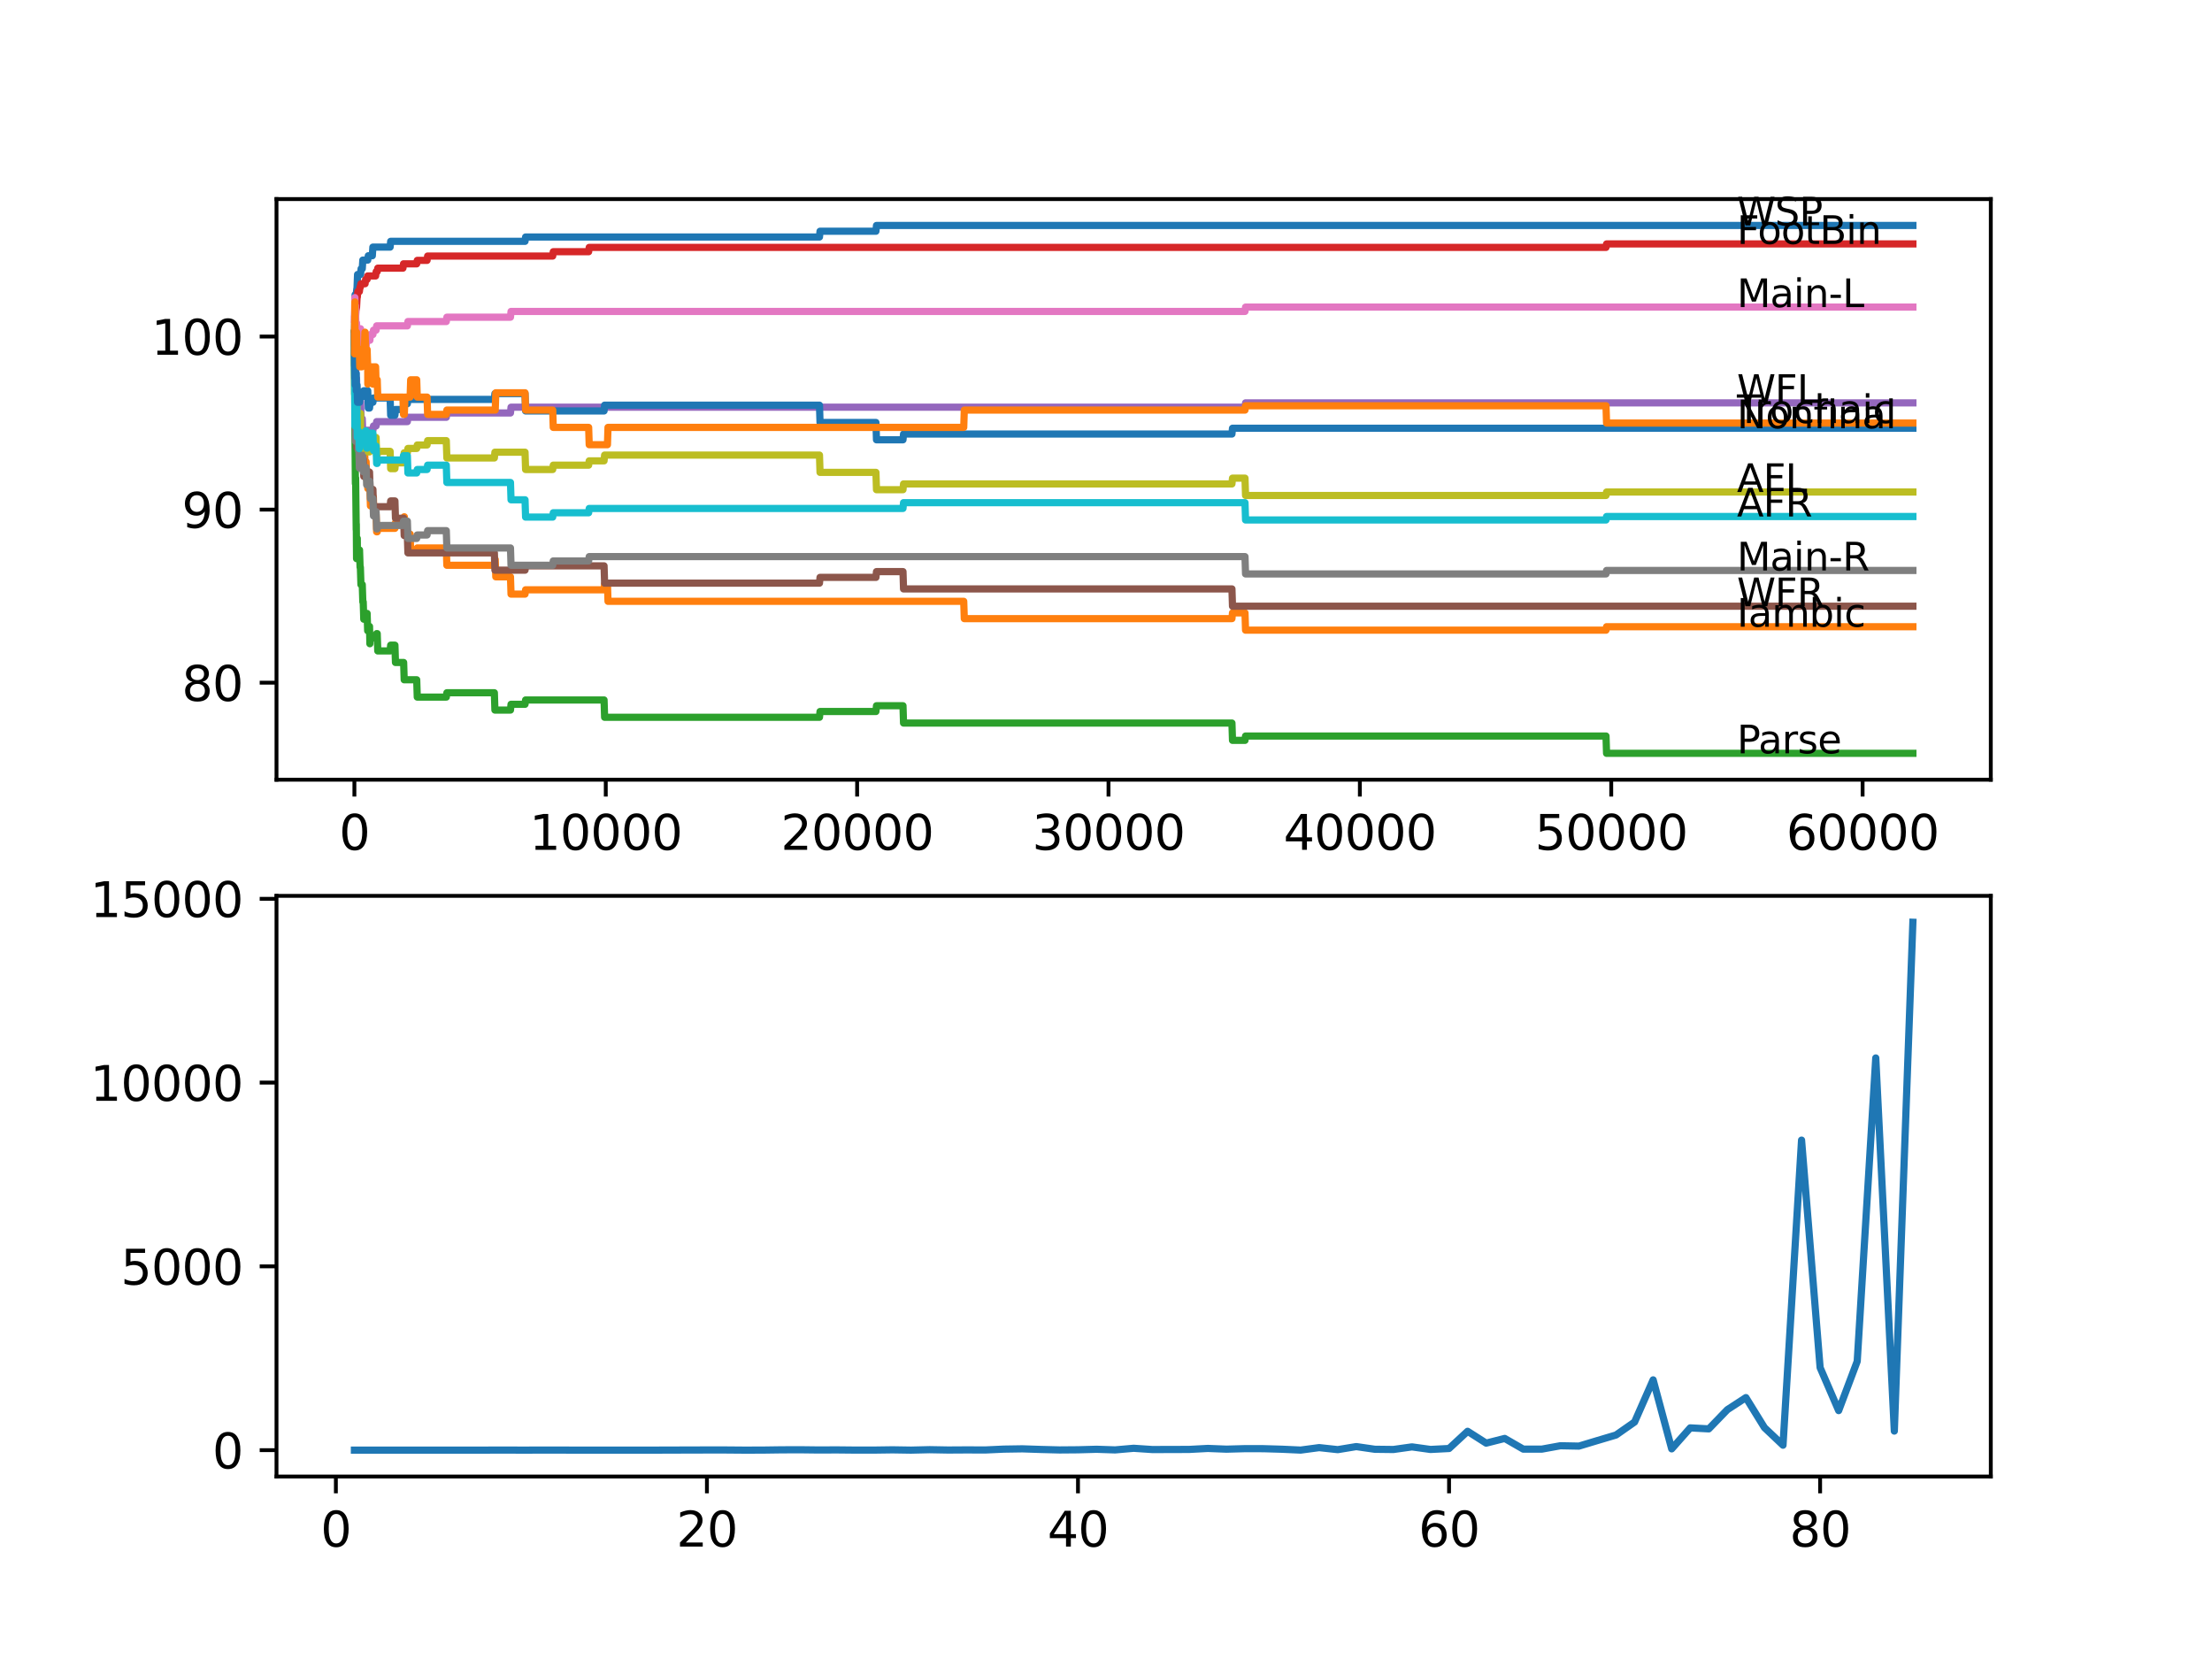 <?xml version="1.0" encoding="utf-8" standalone="no"?>
<!DOCTYPE svg PUBLIC "-//W3C//DTD SVG 1.1//EN"
  "http://www.w3.org/Graphics/SVG/1.1/DTD/svg11.dtd">
<svg xmlns:xlink="http://www.w3.org/1999/xlink" width="460.8pt" height="345.6pt" viewBox="0 0 460.8 345.6" xmlns="http://www.w3.org/2000/svg" version="1.1">
 <defs>
  <style type="text/css">*{stroke-linejoin: round; stroke-linecap: butt}</style>
 </defs>
 <g id="figure_1">
  <g id="patch_1">
   <path d="M 0 345.6 
L 460.8 345.6 
L 460.8 0 
L 0 0 
z
" style="fill: #ffffff"/>
  </g>
  <g id="axes_1">
   <g id="patch_2">
    <path d="M 57.6 162.432 
L 414.72 162.432 
L 414.72 41.472 
L 57.6 41.472 
z
" style="fill: #ffffff"/>
   </g>
   <g id="matplotlib.axis_1">
    <g id="xtick_1">
     <g id="line2d_1">
      <defs>
       <path id="m1e56a23cdb" d="M 0 0 
L 0 3.5 
" style="stroke: #000000; stroke-width: 0.8"/>
      </defs>
      <g>
       <use xlink:href="#m1e56a23cdb" x="73.827" y="162.432" style="stroke: #000000; stroke-width: 0.8"/>
      </g>
     </g>
     <g id="text_1">
      <!-- 0 -->
      <g transform="translate(70.646 177.03)scale(0.1 -0.1)">
       <defs>
        <path id="DejaVuSans-30" d="M 2034 4250 
Q 1547 4250 1301 3770 
Q 1056 3291 1056 2328 
Q 1056 1369 1301 889 
Q 1547 409 2034 409 
Q 2525 409 2770 889 
Q 3016 1369 3016 2328 
Q 3016 3291 2770 3770 
Q 2525 4250 2034 4250 
z
M 2034 4750 
Q 2819 4750 3233 4129 
Q 3647 3509 3647 2328 
Q 3647 1150 3233 529 
Q 2819 -91 2034 -91 
Q 1250 -91 836 529 
Q 422 1150 422 2328 
Q 422 3509 836 4129 
Q 1250 4750 2034 4750 
z
" transform="scale(0.016)"/>
       </defs>
       <use xlink:href="#DejaVuSans-30"/>
      </g>
     </g>
    </g>
    <g id="xtick_2">
     <g id="line2d_2">
      <g>
       <use xlink:href="#m1e56a23cdb" x="126.192" y="162.432" style="stroke: #000000; stroke-width: 0.8"/>
      </g>
     </g>
     <g id="text_2">
      <!-- 10000 -->
      <g transform="translate(110.286 177.03)scale(0.1 -0.1)">
       <defs>
        <path id="DejaVuSans-31" d="M 794 531 
L 1825 531 
L 1825 4091 
L 703 3866 
L 703 4441 
L 1819 4666 
L 2450 4666 
L 2450 531 
L 3481 531 
L 3481 0 
L 794 0 
L 794 531 
z
" transform="scale(0.016)"/>
       </defs>
       <use xlink:href="#DejaVuSans-31"/>
       <use xlink:href="#DejaVuSans-30" x="63.623"/>
       <use xlink:href="#DejaVuSans-30" x="127.246"/>
       <use xlink:href="#DejaVuSans-30" x="190.869"/>
       <use xlink:href="#DejaVuSans-30" x="254.492"/>
      </g>
     </g>
    </g>
    <g id="xtick_3">
     <g id="line2d_3">
      <g>
       <use xlink:href="#m1e56a23cdb" x="178.556" y="162.432" style="stroke: #000000; stroke-width: 0.8"/>
      </g>
     </g>
     <g id="text_3">
      <!-- 20000 -->
      <g transform="translate(162.65 177.03)scale(0.1 -0.1)">
       <defs>
        <path id="DejaVuSans-32" d="M 1228 531 
L 3431 531 
L 3431 0 
L 469 0 
L 469 531 
Q 828 903 1448 1529 
Q 2069 2156 2228 2338 
Q 2531 2678 2651 2914 
Q 2772 3150 2772 3378 
Q 2772 3750 2511 3984 
Q 2250 4219 1831 4219 
Q 1534 4219 1204 4116 
Q 875 4013 500 3803 
L 500 4441 
Q 881 4594 1212 4672 
Q 1544 4750 1819 4750 
Q 2544 4750 2975 4387 
Q 3406 4025 3406 3419 
Q 3406 3131 3298 2873 
Q 3191 2616 2906 2266 
Q 2828 2175 2409 1742 
Q 1991 1309 1228 531 
z
" transform="scale(0.016)"/>
       </defs>
       <use xlink:href="#DejaVuSans-32"/>
       <use xlink:href="#DejaVuSans-30" x="63.623"/>
       <use xlink:href="#DejaVuSans-30" x="127.246"/>
       <use xlink:href="#DejaVuSans-30" x="190.869"/>
       <use xlink:href="#DejaVuSans-30" x="254.492"/>
      </g>
     </g>
    </g>
    <g id="xtick_4">
     <g id="line2d_4">
      <g>
       <use xlink:href="#m1e56a23cdb" x="230.921" y="162.432" style="stroke: #000000; stroke-width: 0.8"/>
      </g>
     </g>
     <g id="text_4">
      <!-- 30000 -->
      <g transform="translate(215.015 177.03)scale(0.1 -0.1)">
       <defs>
        <path id="DejaVuSans-33" d="M 2597 2516 
Q 3050 2419 3304 2112 
Q 3559 1806 3559 1356 
Q 3559 666 3084 287 
Q 2609 -91 1734 -91 
Q 1441 -91 1130 -33 
Q 819 25 488 141 
L 488 750 
Q 750 597 1062 519 
Q 1375 441 1716 441 
Q 2309 441 2620 675 
Q 2931 909 2931 1356 
Q 2931 1769 2642 2001 
Q 2353 2234 1838 2234 
L 1294 2234 
L 1294 2753 
L 1863 2753 
Q 2328 2753 2575 2939 
Q 2822 3125 2822 3475 
Q 2822 3834 2567 4026 
Q 2313 4219 1838 4219 
Q 1578 4219 1281 4162 
Q 984 4106 628 3988 
L 628 4550 
Q 988 4650 1302 4700 
Q 1616 4750 1894 4750 
Q 2613 4750 3031 4423 
Q 3450 4097 3450 3541 
Q 3450 3153 3228 2886 
Q 3006 2619 2597 2516 
z
" transform="scale(0.016)"/>
       </defs>
       <use xlink:href="#DejaVuSans-33"/>
       <use xlink:href="#DejaVuSans-30" x="63.623"/>
       <use xlink:href="#DejaVuSans-30" x="127.246"/>
       <use xlink:href="#DejaVuSans-30" x="190.869"/>
       <use xlink:href="#DejaVuSans-30" x="254.492"/>
      </g>
     </g>
    </g>
    <g id="xtick_5">
     <g id="line2d_5">
      <g>
       <use xlink:href="#m1e56a23cdb" x="283.285" y="162.432" style="stroke: #000000; stroke-width: 0.8"/>
      </g>
     </g>
     <g id="text_5">
      <!-- 40000 -->
      <g transform="translate(267.379 177.03)scale(0.1 -0.1)">
       <defs>
        <path id="DejaVuSans-34" d="M 2419 4116 
L 825 1625 
L 2419 1625 
L 2419 4116 
z
M 2253 4666 
L 3047 4666 
L 3047 1625 
L 3713 1625 
L 3713 1100 
L 3047 1100 
L 3047 0 
L 2419 0 
L 2419 1100 
L 313 1100 
L 313 1709 
L 2253 4666 
z
" transform="scale(0.016)"/>
       </defs>
       <use xlink:href="#DejaVuSans-34"/>
       <use xlink:href="#DejaVuSans-30" x="63.623"/>
       <use xlink:href="#DejaVuSans-30" x="127.246"/>
       <use xlink:href="#DejaVuSans-30" x="190.869"/>
       <use xlink:href="#DejaVuSans-30" x="254.492"/>
      </g>
     </g>
    </g>
    <g id="xtick_6">
     <g id="line2d_6">
      <g>
       <use xlink:href="#m1e56a23cdb" x="335.65" y="162.432" style="stroke: #000000; stroke-width: 0.8"/>
      </g>
     </g>
     <g id="text_6">
      <!-- 50000 -->
      <g transform="translate(319.744 177.03)scale(0.1 -0.1)">
       <defs>
        <path id="DejaVuSans-35" d="M 691 4666 
L 3169 4666 
L 3169 4134 
L 1269 4134 
L 1269 2991 
Q 1406 3038 1543 3061 
Q 1681 3084 1819 3084 
Q 2600 3084 3056 2656 
Q 3513 2228 3513 1497 
Q 3513 744 3044 326 
Q 2575 -91 1722 -91 
Q 1428 -91 1123 -41 
Q 819 9 494 109 
L 494 744 
Q 775 591 1075 516 
Q 1375 441 1709 441 
Q 2250 441 2565 725 
Q 2881 1009 2881 1497 
Q 2881 1984 2565 2268 
Q 2250 2553 1709 2553 
Q 1456 2553 1204 2497 
Q 953 2441 691 2322 
L 691 4666 
z
" transform="scale(0.016)"/>
       </defs>
       <use xlink:href="#DejaVuSans-35"/>
       <use xlink:href="#DejaVuSans-30" x="63.623"/>
       <use xlink:href="#DejaVuSans-30" x="127.246"/>
       <use xlink:href="#DejaVuSans-30" x="190.869"/>
       <use xlink:href="#DejaVuSans-30" x="254.492"/>
      </g>
     </g>
    </g>
    <g id="xtick_7">
     <g id="line2d_7">
      <g>
       <use xlink:href="#m1e56a23cdb" x="388.014" y="162.432" style="stroke: #000000; stroke-width: 0.8"/>
      </g>
     </g>
     <g id="text_7">
      <!-- 60000 -->
      <g transform="translate(372.108 177.03)scale(0.1 -0.1)">
       <defs>
        <path id="DejaVuSans-36" d="M 2113 2584 
Q 1688 2584 1439 2293 
Q 1191 2003 1191 1497 
Q 1191 994 1439 701 
Q 1688 409 2113 409 
Q 2538 409 2786 701 
Q 3034 994 3034 1497 
Q 3034 2003 2786 2293 
Q 2538 2584 2113 2584 
z
M 3366 4563 
L 3366 3988 
Q 3128 4100 2886 4159 
Q 2644 4219 2406 4219 
Q 1781 4219 1451 3797 
Q 1122 3375 1075 2522 
Q 1259 2794 1537 2939 
Q 1816 3084 2150 3084 
Q 2853 3084 3261 2657 
Q 3669 2231 3669 1497 
Q 3669 778 3244 343 
Q 2819 -91 2113 -91 
Q 1303 -91 875 529 
Q 447 1150 447 2328 
Q 447 3434 972 4092 
Q 1497 4750 2381 4750 
Q 2619 4750 2861 4703 
Q 3103 4656 3366 4563 
z
" transform="scale(0.016)"/>
       </defs>
       <use xlink:href="#DejaVuSans-36"/>
       <use xlink:href="#DejaVuSans-30" x="63.623"/>
       <use xlink:href="#DejaVuSans-30" x="127.246"/>
       <use xlink:href="#DejaVuSans-30" x="190.869"/>
       <use xlink:href="#DejaVuSans-30" x="254.492"/>
      </g>
     </g>
    </g>
   </g>
   <g id="matplotlib.axis_2">
    <g id="ytick_1">
     <g id="line2d_8">
      <defs>
       <path id="md06c50e780" d="M 0 0 
L -3.5 0 
" style="stroke: #000000; stroke-width: 0.8"/>
      </defs>
      <g>
       <use xlink:href="#md06c50e780" x="57.6" y="142.212" style="stroke: #000000; stroke-width: 0.8"/>
      </g>
     </g>
     <g id="text_8">
      <!-- 80 -->
      <g transform="translate(37.875 146.011)scale(0.1 -0.1)">
       <defs>
        <path id="DejaVuSans-38" d="M 2034 2216 
Q 1584 2216 1326 1975 
Q 1069 1734 1069 1313 
Q 1069 891 1326 650 
Q 1584 409 2034 409 
Q 2484 409 2743 651 
Q 3003 894 3003 1313 
Q 3003 1734 2745 1975 
Q 2488 2216 2034 2216 
z
M 1403 2484 
Q 997 2584 770 2862 
Q 544 3141 544 3541 
Q 544 4100 942 4425 
Q 1341 4750 2034 4750 
Q 2731 4750 3128 4425 
Q 3525 4100 3525 3541 
Q 3525 3141 3298 2862 
Q 3072 2584 2669 2484 
Q 3125 2378 3379 2068 
Q 3634 1759 3634 1313 
Q 3634 634 3220 271 
Q 2806 -91 2034 -91 
Q 1263 -91 848 271 
Q 434 634 434 1313 
Q 434 1759 690 2068 
Q 947 2378 1403 2484 
z
M 1172 3481 
Q 1172 3119 1398 2916 
Q 1625 2713 2034 2713 
Q 2441 2713 2670 2916 
Q 2900 3119 2900 3481 
Q 2900 3844 2670 4047 
Q 2441 4250 2034 4250 
Q 1625 4250 1398 4047 
Q 1172 3844 1172 3481 
z
" transform="scale(0.016)"/>
       </defs>
       <use xlink:href="#DejaVuSans-38"/>
       <use xlink:href="#DejaVuSans-30" x="63.623"/>
      </g>
     </g>
    </g>
    <g id="ytick_2">
     <g id="line2d_9">
      <g>
       <use xlink:href="#md06c50e780" x="57.6" y="106.158" style="stroke: #000000; stroke-width: 0.8"/>
      </g>
     </g>
     <g id="text_9">
      <!-- 90 -->
      <g transform="translate(37.875 109.957)scale(0.1 -0.1)">
       <defs>
        <path id="DejaVuSans-39" d="M 703 97 
L 703 672 
Q 941 559 1184 500 
Q 1428 441 1663 441 
Q 2288 441 2617 861 
Q 2947 1281 2994 2138 
Q 2813 1869 2534 1725 
Q 2256 1581 1919 1581 
Q 1219 1581 811 2004 
Q 403 2428 403 3163 
Q 403 3881 828 4315 
Q 1253 4750 1959 4750 
Q 2769 4750 3195 4129 
Q 3622 3509 3622 2328 
Q 3622 1225 3098 567 
Q 2575 -91 1691 -91 
Q 1453 -91 1209 -44 
Q 966 3 703 97 
z
M 1959 2075 
Q 2384 2075 2632 2365 
Q 2881 2656 2881 3163 
Q 2881 3666 2632 3958 
Q 2384 4250 1959 4250 
Q 1534 4250 1286 3958 
Q 1038 3666 1038 3163 
Q 1038 2656 1286 2365 
Q 1534 2075 1959 2075 
z
" transform="scale(0.016)"/>
       </defs>
       <use xlink:href="#DejaVuSans-39"/>
       <use xlink:href="#DejaVuSans-30" x="63.623"/>
      </g>
     </g>
    </g>
    <g id="ytick_3">
     <g id="line2d_10">
      <g>
       <use xlink:href="#md06c50e780" x="57.6" y="70.105" style="stroke: #000000; stroke-width: 0.8"/>
      </g>
     </g>
     <g id="text_10">
      <!-- 100 -->
      <g transform="translate(31.512 73.904)scale(0.1 -0.1)">
       <use xlink:href="#DejaVuSans-31"/>
       <use xlink:href="#DejaVuSans-30" x="63.623"/>
       <use xlink:href="#DejaVuSans-30" x="127.246"/>
      </g>
     </g>
    </g>
   </g>
   <g id="line2d_11">
    <path d="M 73.833 70.105 
L 73.979 61.392 
L 74.215 61.392 
L 74.33 60.19 
L 74.367 60.19 
L 74.487 57.185 
L 75.11 57.185 
L 75.226 55.984 
L 75.466 55.984 
L 75.582 54.181 
L 76.608 54.181 
L 76.723 53.28 
L 77.561 53.28 
L 77.676 51.477 
L 81.268 51.477 
L 81.384 50.275 
L 109.373 50.275 
L 109.488 49.374 
L 170.712 49.374 
L 170.827 48.172 
L 182.473 48.172 
L 182.589 46.97 
L 398.487 46.97 
L 398.487 46.97 
" clip-path="url(#pa652095eec)" style="fill: none; stroke: #1f77b4; stroke-width: 1.5; stroke-linecap: square"/>
   </g>
   <g id="line2d_12">
    <path d="M 73.833 70.105 
L 73.838 70.105 
L 73.89 67.1 
L 73.906 74.311 
L 73.922 74.311 
L 74.042 82.603 
L 74.142 82.603 
L 74.168 81.882 
L 74.173 85.487 
L 74.246 83.084 
L 74.346 83.084 
L 74.461 86.689 
L 74.765 86.689 
L 74.88 90.295 
L 74.896 90.295 
L 74.948 89.093 
L 74.953 92.698 
L 74.995 92.698 
L 75.074 92.698 
L 75.189 91.977 
L 75.377 91.977 
L 75.466 95.583 
L 75.487 93.78 
L 75.665 93.78 
L 75.781 92.578 
L 75.912 92.578 
L 76.027 96.183 
L 76.268 96.183 
L 76.383 99.789 
L 76.477 99.789 
L 76.592 99.068 
L 76.608 99.068 
L 76.619 98.166 
L 76.624 101.772 
L 76.702 101.772 
L 77.053 101.772 
L 77.168 105.377 
L 77.561 105.377 
L 77.676 103.574 
L 77.781 103.574 
L 77.896 107.18 
L 78.347 107.18 
L 78.462 110.785 
L 78.582 110.785 
L 78.697 110.064 
L 82.269 110.064 
L 82.384 108.862 
L 84.086 108.862 
L 84.201 107.66 
L 84.232 107.66 
L 84.348 111.266 
L 85.437 111.266 
L 85.552 114.871 
L 86.809 114.871 
L 86.924 114.15 
L 92.972 114.15 
L 93.087 117.756 
L 102.984 117.756 
L 103.099 116.554 
L 103.167 116.554 
L 103.283 120.159 
L 106.341 120.159 
L 106.456 123.764 
L 109.373 123.764 
L 109.488 122.863 
L 125.836 122.863 
L 125.951 121.661 
L 126.543 121.661 
L 126.658 125.267 
L 200.764 125.267 
L 200.879 128.872 
L 256.637 128.872 
L 256.752 127.67 
L 259.355 127.67 
L 259.47 131.276 
L 334.561 131.276 
L 334.676 130.555 
L 398.487 130.555 
L 398.487 130.555 
" clip-path="url(#pa652095eec)" style="fill: none; stroke: #ff7f0e; stroke-width: 1.5; stroke-linecap: square"/>
   </g>
   <g id="line2d_13">
    <path d="M 73.833 70.105 
L 73.843 68.903 
L 73.89 82.122 
L 73.901 82.122 
L 73.927 80.019 
L 73.943 90.835 
L 73.948 90.835 
L 74.037 100.75 
L 74.068 99.548 
L 74.084 99.548 
L 74.21 110.365 
L 74.215 110.365 
L 74.225 109.163 
L 74.278 116.373 
L 74.299 116.373 
L 74.346 116.373 
L 74.43 112.167 
L 74.456 115.773 
L 74.765 115.773 
L 74.88 114.571 
L 74.896 114.571 
L 75.011 118.176 
L 75.074 118.176 
L 75.189 121.782 
L 75.466 121.782 
L 75.582 125.387 
L 75.665 125.387 
L 75.781 128.992 
L 76.268 128.992 
L 76.383 127.79 
L 76.477 127.79 
L 76.592 131.396 
L 76.608 131.396 
L 76.723 130.494 
L 76.98 130.494 
L 77.053 134.1 
L 77.09 132.898 
L 78.347 132.898 
L 78.462 131.997 
L 78.582 131.997 
L 78.697 135.602 
L 81.268 135.602 
L 81.384 134.4 
L 82.269 134.4 
L 82.384 138.006 
L 84.086 138.006 
L 84.201 141.611 
L 86.809 141.611 
L 86.924 145.216 
L 92.972 145.216 
L 93.087 144.315 
L 102.984 144.315 
L 103.099 147.92 
L 106.341 147.92 
L 106.456 146.719 
L 109.373 146.719 
L 109.488 145.817 
L 125.836 145.817 
L 125.951 149.423 
L 170.712 149.423 
L 170.827 148.221 
L 182.473 148.221 
L 182.589 147.019 
L 188.108 147.019 
L 188.223 150.624 
L 256.637 150.624 
L 256.752 154.23 
L 259.355 154.23 
L 259.47 153.328 
L 334.561 153.328 
L 334.676 156.934 
L 398.487 156.934 
L 398.487 156.934 
" clip-path="url(#pa652095eec)" style="fill: none; stroke: #2ca02c; stroke-width: 1.5; stroke-linecap: square"/>
   </g>
   <g id="line2d_14">
    <path d="M 73.833 70.105 
L 73.848 70.105 
L 73.875 71.907 
L 73.974 67.16 
L 74.021 67.16 
L 74.142 64.757 
L 74.257 64.036 
L 74.273 64.036 
L 74.388 61.932 
L 74.43 61.932 
L 74.545 60.731 
L 74.864 60.731 
L 74.98 59.829 
L 75.074 59.829 
L 75.189 59.108 
L 76.053 59.108 
L 76.168 58.207 
L 76.477 58.207 
L 76.592 57.486 
L 78.247 57.486 
L 78.362 56.584 
L 78.582 56.584 
L 78.697 55.863 
L 83.939 55.863 
L 84.054 54.962 
L 86.809 54.962 
L 86.924 54.241 
L 88.966 54.241 
L 89.081 53.34 
L 115.138 53.34 
L 115.253 52.438 
L 122.626 52.438 
L 122.741 51.537 
L 334.561 51.537 
L 334.676 50.816 
L 398.487 50.816 
L 398.487 50.816 
" clip-path="url(#pa652095eec)" style="fill: none; stroke: #d62728; stroke-width: 1.5; stroke-linecap: square"/>
   </g>
   <g id="line2d_15">
    <path d="M 73.833 70.105 
L 73.901 70.105 
L 73.927 69.203 
L 73.932 72.809 
L 73.995 72.809 
L 74.021 72.809 
L 74.136 78.818 
L 74.273 78.818 
L 74.346 82.423 
L 74.383 81.221 
L 74.43 81.221 
L 74.545 84.827 
L 74.765 84.827 
L 74.88 83.625 
L 75.11 83.625 
L 75.226 87.23 
L 75.466 87.23 
L 75.582 90.835 
L 76.268 90.835 
L 76.383 89.634 
L 77.687 89.634 
L 77.802 88.732 
L 78.347 88.732 
L 78.462 87.831 
L 84.861 87.831 
L 84.976 86.93 
L 92.972 86.93 
L 93.087 86.028 
L 106.341 86.028 
L 106.456 84.827 
L 259.355 84.827 
L 259.47 83.925 
L 398.487 83.925 
L 398.487 83.925 
" clip-path="url(#pa652095eec)" style="fill: none; stroke: #9467bd; stroke-width: 1.5; stroke-linecap: square"/>
   </g>
   <g id="line2d_16">
    <path d="M 73.833 70.105 
L 73.843 68.903 
L 73.854 76.114 
L 73.917 73.71 
L 74.042 87.23 
L 74.205 87.23 
L 74.32 93.239 
L 74.367 93.239 
L 74.482 92.037 
L 74.896 92.037 
L 75.011 95.643 
L 75.665 95.643 
L 75.781 99.248 
L 76.608 99.248 
L 76.723 98.347 
L 76.98 98.347 
L 77.095 101.952 
L 77.687 101.952 
L 77.802 105.557 
L 81.268 105.557 
L 81.384 104.356 
L 82.269 104.356 
L 82.384 107.961 
L 84.086 107.961 
L 84.201 111.566 
L 84.861 111.566 
L 84.976 115.172 
L 102.984 115.172 
L 103.099 118.777 
L 109.373 118.777 
L 109.488 117.876 
L 125.836 117.876 
L 125.951 121.481 
L 170.712 121.481 
L 170.827 120.279 
L 182.473 120.279 
L 182.589 119.077 
L 188.108 119.077 
L 188.223 122.683 
L 256.637 122.683 
L 256.752 126.288 
L 398.487 126.288 
L 398.487 126.288 
" clip-path="url(#pa652095eec)" style="fill: none; stroke: #8c564b; stroke-width: 1.5; stroke-linecap: square"/>
   </g>
   <g id="line2d_17">
    <path d="M 73.833 66.499 
L 73.854 66.499 
L 73.927 61.993 
L 73.964 64.877 
L 74.021 64.877 
L 74.026 68.482 
L 74.042 63.675 
L 74.131 67.28 
L 74.273 67.28 
L 74.346 70.886 
L 74.383 69.684 
L 74.43 69.684 
L 74.545 73.289 
L 74.576 73.289 
L 74.692 69.684 
L 74.765 69.684 
L 74.88 68.482 
L 75.11 68.482 
L 75.226 72.088 
L 75.466 72.088 
L 75.561 75.693 
L 75.576 72.088 
L 76.268 72.088 
L 76.383 70.886 
L 77.053 70.886 
L 77.168 69.684 
L 77.687 69.684 
L 77.802 68.783 
L 78.347 68.783 
L 78.462 67.881 
L 84.861 67.881 
L 84.976 66.98 
L 92.972 66.98 
L 93.087 66.079 
L 106.341 66.079 
L 106.456 64.877 
L 259.355 64.877 
L 259.47 63.975 
L 398.487 63.975 
L 398.487 63.975 
" clip-path="url(#pa652095eec)" style="fill: none; stroke: #e377c2; stroke-width: 1.5; stroke-linecap: square"/>
   </g>
   <g id="line2d_18">
    <path d="M 73.833 73.71 
L 73.854 73.71 
L 73.979 85.908 
L 74.021 85.908 
L 74.026 84.706 
L 74.042 91.917 
L 74.11 90.715 
L 74.142 90.715 
L 74.257 89.994 
L 74.273 89.994 
L 74.346 87.891 
L 74.351 91.496 
L 74.372 91.496 
L 74.43 91.496 
L 74.545 90.295 
L 74.576 90.295 
L 74.692 93.9 
L 74.765 93.9 
L 74.864 97.505 
L 74.875 96.604 
L 75.074 96.604 
L 75.194 94.681 
L 75.561 94.681 
L 75.676 98.287 
L 76.053 98.287 
L 76.168 97.385 
L 76.268 97.385 
L 76.383 100.991 
L 76.477 100.991 
L 76.592 100.269 
L 77.053 100.269 
L 77.168 103.875 
L 77.687 103.875 
L 77.802 107.48 
L 78.247 107.48 
L 78.347 106.579 
L 78.462 110.184 
L 78.582 110.184 
L 78.697 109.463 
L 83.939 109.463 
L 84.054 108.562 
L 84.861 108.562 
L 84.976 112.167 
L 86.809 112.167 
L 86.924 111.446 
L 88.966 111.446 
L 89.081 110.545 
L 92.972 110.545 
L 93.087 114.15 
L 106.341 114.15 
L 106.456 117.756 
L 115.138 117.756 
L 115.253 116.854 
L 122.626 116.854 
L 122.741 115.953 
L 259.355 115.953 
L 259.47 119.558 
L 334.561 119.558 
L 334.676 118.837 
L 398.487 118.837 
L 398.487 118.837 
" clip-path="url(#pa652095eec)" style="fill: none; stroke: #7f7f7f; stroke-width: 1.5; stroke-linecap: square"/>
   </g>
   <g id="line2d_19">
    <path d="M 73.833 70.105 
L 73.917 83.925 
L 73.953 79.779 
L 73.969 79.779 
L 73.995 83.384 
L 74.079 82.183 
L 74.142 82.183 
L 74.215 80.26 
L 74.22 83.865 
L 74.246 82.663 
L 74.278 82.663 
L 74.367 81.762 
L 74.372 85.367 
L 74.403 85.367 
L 74.519 88.973 
L 74.864 88.973 
L 74.985 86.87 
L 75.074 86.87 
L 75.11 86.148 
L 75.116 89.754 
L 75.163 89.754 
L 75.466 89.754 
L 75.582 93.359 
L 75.665 93.359 
L 75.781 92.157 
L 76.053 92.157 
L 76.168 91.256 
L 76.477 91.256 
L 76.592 90.535 
L 76.608 90.535 
L 76.723 94.14 
L 76.98 94.14 
L 77.095 92.939 
L 77.687 92.939 
L 77.802 92.037 
L 78.247 92.037 
L 78.347 91.136 
L 78.462 94.741 
L 78.582 94.741 
L 78.697 94.02 
L 81.268 94.02 
L 81.384 97.626 
L 82.269 97.626 
L 82.384 96.424 
L 83.939 96.424 
L 84.054 95.522 
L 84.086 95.522 
L 84.201 94.321 
L 84.861 94.321 
L 84.976 93.419 
L 86.809 93.419 
L 86.924 92.698 
L 88.966 92.698 
L 89.081 91.797 
L 92.972 91.797 
L 93.087 95.402 
L 102.984 95.402 
L 103.099 94.2 
L 109.373 94.2 
L 109.488 97.806 
L 115.138 97.806 
L 115.253 96.904 
L 122.626 96.904 
L 122.741 96.003 
L 125.836 96.003 
L 125.951 94.801 
L 170.712 94.801 
L 170.827 98.407 
L 182.473 98.407 
L 182.589 102.012 
L 188.108 102.012 
L 188.223 100.81 
L 256.637 100.81 
L 256.752 99.609 
L 259.355 99.609 
L 259.47 103.214 
L 334.561 103.214 
L 334.676 102.493 
L 398.487 102.493 
L 398.487 102.493 
" clip-path="url(#pa652095eec)" style="fill: none; stroke: #bcbd22; stroke-width: 1.5; stroke-linecap: square"/>
   </g>
   <g id="line2d_20">
    <path d="M 73.833 70.105 
L 73.927 88.732 
L 73.964 85.487 
L 74.021 85.487 
L 74.037 84.286 
L 74.042 87.891 
L 74.126 86.689 
L 74.142 86.689 
L 74.257 85.968 
L 74.273 85.968 
L 74.346 83.865 
L 74.351 87.47 
L 74.372 87.47 
L 74.403 87.47 
L 74.43 91.076 
L 74.513 89.874 
L 74.765 89.874 
L 74.864 93.479 
L 74.875 92.578 
L 75.074 92.578 
L 75.194 90.655 
L 76.053 90.655 
L 76.168 89.754 
L 76.268 89.754 
L 76.383 93.359 
L 76.477 93.359 
L 76.592 92.638 
L 76.98 92.638 
L 77.1 90.235 
L 77.687 90.235 
L 77.802 93.84 
L 78.247 93.84 
L 78.347 92.939 
L 78.462 96.544 
L 78.582 96.544 
L 78.697 95.823 
L 83.939 95.823 
L 84.054 94.922 
L 84.861 94.922 
L 84.976 98.527 
L 86.809 98.527 
L 86.924 97.806 
L 88.966 97.806 
L 89.081 96.904 
L 92.972 96.904 
L 93.087 100.51 
L 106.341 100.51 
L 106.456 104.115 
L 109.373 104.115 
L 109.488 107.721 
L 115.138 107.721 
L 115.253 106.819 
L 122.626 106.819 
L 122.741 105.918 
L 188.108 105.918 
L 188.223 104.716 
L 259.355 104.716 
L 259.47 108.321 
L 334.561 108.321 
L 334.676 107.6 
L 398.487 107.6 
L 398.487 107.6 
" clip-path="url(#pa652095eec)" style="fill: none; stroke: #17becf; stroke-width: 1.5; stroke-linecap: square"/>
   </g>
   <g id="line2d_21">
    <path d="M 73.833 70.105 
L 73.917 78.818 
L 73.953 76.594 
L 73.969 76.594 
L 73.995 80.2 
L 74.079 78.998 
L 74.205 78.998 
L 74.215 77.796 
L 74.22 81.401 
L 74.309 80.2 
L 74.367 80.2 
L 74.482 83.805 
L 74.896 83.805 
L 75.011 82.603 
L 75.665 82.603 
L 75.781 81.401 
L 76.608 81.401 
L 76.723 85.007 
L 76.98 85.007 
L 77.095 83.805 
L 77.687 83.805 
L 77.802 82.904 
L 81.268 82.904 
L 81.384 86.509 
L 82.269 86.509 
L 82.384 85.307 
L 84.086 85.307 
L 84.201 84.105 
L 84.861 84.105 
L 84.976 83.204 
L 102.984 83.204 
L 103.099 82.002 
L 109.373 82.002 
L 109.488 85.608 
L 125.836 85.608 
L 125.951 84.406 
L 170.712 84.406 
L 170.827 88.011 
L 182.473 88.011 
L 182.589 91.617 
L 188.108 91.617 
L 188.223 90.415 
L 256.637 90.415 
L 256.752 89.213 
L 398.487 89.213 
L 398.487 89.213 
" clip-path="url(#pa652095eec)" style="fill: none; stroke: #1f77b4; stroke-width: 1.5; stroke-linecap: square"/>
   </g>
   <g id="line2d_22">
    <path d="M 73.833 70.105 
L 73.859 70.105 
L 73.869 73.71 
L 73.927 62.894 
L 73.969 70.105 
L 74.084 69.203 
L 74.142 69.203 
L 74.168 72.809 
L 74.252 69.203 
L 74.278 69.203 
L 74.393 72.809 
L 74.864 72.809 
L 74.948 76.414 
L 74.974 72.809 
L 75.074 72.809 
L 75.189 76.414 
L 75.377 76.414 
L 75.493 72.809 
L 75.912 72.809 
L 76.027 69.203 
L 76.053 69.203 
L 76.168 72.809 
L 76.477 72.809 
L 76.592 76.414 
L 76.608 76.414 
L 76.619 80.019 
L 76.718 76.414 
L 77.561 76.414 
L 77.676 80.019 
L 77.781 80.019 
L 77.896 76.414 
L 78.247 76.414 
L 78.347 80.019 
L 78.357 79.118 
L 78.582 79.118 
L 78.697 82.723 
L 83.939 82.723 
L 84.054 86.329 
L 84.232 86.329 
L 84.348 82.723 
L 85.437 82.723 
L 85.552 79.118 
L 86.809 79.118 
L 86.924 82.723 
L 88.966 82.723 
L 89.081 86.329 
L 92.972 86.329 
L 93.087 85.427 
L 103.167 85.427 
L 103.283 81.822 
L 109.373 81.822 
L 109.488 85.427 
L 115.138 85.427 
L 115.253 89.033 
L 122.626 89.033 
L 122.741 92.638 
L 126.543 92.638 
L 126.658 89.033 
L 200.764 89.033 
L 200.879 85.427 
L 259.355 85.427 
L 259.47 84.526 
L 334.561 84.526 
L 334.676 88.131 
L 398.487 88.131 
L 398.487 88.131 
" clip-path="url(#pa652095eec)" style="fill: none; stroke: #ff7f0e; stroke-width: 1.5; stroke-linecap: square"/>
   </g>
   <g id="patch_3">
    <path d="M 57.6 162.432 
L 57.6 41.472 
" style="fill: none; stroke: #000000; stroke-width: 0.8; stroke-linejoin: miter; stroke-linecap: square"/>
   </g>
   <g id="patch_4">
    <path d="M 414.72 162.432 
L 414.72 41.472 
" style="fill: none; stroke: #000000; stroke-width: 0.8; stroke-linejoin: miter; stroke-linecap: square"/>
   </g>
   <g id="patch_5">
    <path d="M 57.6 162.432 
L 414.72 162.432 
" style="fill: none; stroke: #000000; stroke-width: 0.8; stroke-linejoin: miter; stroke-linecap: square"/>
   </g>
   <g id="patch_6">
    <path d="M 57.6 41.472 
L 414.72 41.472 
" style="fill: none; stroke: #000000; stroke-width: 0.8; stroke-linejoin: miter; stroke-linecap: square"/>
   </g>
   <g id="text_11">
    <!-- WSP -->
    <g transform="translate(361.832 46.97)scale(0.08 -0.08)">
     <defs>
      <path id="DejaVuSans-57" d="M 213 4666 
L 850 4666 
L 1831 722 
L 2809 4666 
L 3519 4666 
L 4500 722 
L 5478 4666 
L 6119 4666 
L 4947 0 
L 4153 0 
L 3169 4050 
L 2175 0 
L 1381 0 
L 213 4666 
z
" transform="scale(0.016)"/>
      <path id="DejaVuSans-53" d="M 3425 4513 
L 3425 3897 
Q 3066 4069 2747 4153 
Q 2428 4238 2131 4238 
Q 1616 4238 1336 4038 
Q 1056 3838 1056 3469 
Q 1056 3159 1242 3001 
Q 1428 2844 1947 2747 
L 2328 2669 
Q 3034 2534 3370 2195 
Q 3706 1856 3706 1288 
Q 3706 609 3251 259 
Q 2797 -91 1919 -91 
Q 1588 -91 1214 -16 
Q 841 59 441 206 
L 441 856 
Q 825 641 1194 531 
Q 1563 422 1919 422 
Q 2459 422 2753 634 
Q 3047 847 3047 1241 
Q 3047 1584 2836 1778 
Q 2625 1972 2144 2069 
L 1759 2144 
Q 1053 2284 737 2584 
Q 422 2884 422 3419 
Q 422 4038 858 4394 
Q 1294 4750 2059 4750 
Q 2388 4750 2728 4690 
Q 3069 4631 3425 4513 
z
" transform="scale(0.016)"/>
      <path id="DejaVuSans-50" d="M 1259 4147 
L 1259 2394 
L 2053 2394 
Q 2494 2394 2734 2622 
Q 2975 2850 2975 3272 
Q 2975 3691 2734 3919 
Q 2494 4147 2053 4147 
L 1259 4147 
z
M 628 4666 
L 2053 4666 
Q 2838 4666 3239 4311 
Q 3641 3956 3641 3272 
Q 3641 2581 3239 2228 
Q 2838 1875 2053 1875 
L 1259 1875 
L 1259 0 
L 628 0 
L 628 4666 
z
" transform="scale(0.016)"/>
     </defs>
     <use xlink:href="#DejaVuSans-57"/>
     <use xlink:href="#DejaVuSans-53" x="98.877"/>
     <use xlink:href="#DejaVuSans-50" x="162.354"/>
    </g>
   </g>
   <g id="text_12">
    <!-- Iambic -->
    <g transform="translate(361.832 130.555)scale(0.08 -0.08)">
     <defs>
      <path id="DejaVuSans-49" d="M 628 4666 
L 1259 4666 
L 1259 0 
L 628 0 
L 628 4666 
z
" transform="scale(0.016)"/>
      <path id="DejaVuSans-61" d="M 2194 1759 
Q 1497 1759 1228 1600 
Q 959 1441 959 1056 
Q 959 750 1161 570 
Q 1363 391 1709 391 
Q 2188 391 2477 730 
Q 2766 1069 2766 1631 
L 2766 1759 
L 2194 1759 
z
M 3341 1997 
L 3341 0 
L 2766 0 
L 2766 531 
Q 2569 213 2275 61 
Q 1981 -91 1556 -91 
Q 1019 -91 701 211 
Q 384 513 384 1019 
Q 384 1609 779 1909 
Q 1175 2209 1959 2209 
L 2766 2209 
L 2766 2266 
Q 2766 2663 2505 2880 
Q 2244 3097 1772 3097 
Q 1472 3097 1187 3025 
Q 903 2953 641 2809 
L 641 3341 
Q 956 3463 1253 3523 
Q 1550 3584 1831 3584 
Q 2591 3584 2966 3190 
Q 3341 2797 3341 1997 
z
" transform="scale(0.016)"/>
      <path id="DejaVuSans-6d" d="M 3328 2828 
Q 3544 3216 3844 3400 
Q 4144 3584 4550 3584 
Q 5097 3584 5394 3201 
Q 5691 2819 5691 2113 
L 5691 0 
L 5113 0 
L 5113 2094 
Q 5113 2597 4934 2840 
Q 4756 3084 4391 3084 
Q 3944 3084 3684 2787 
Q 3425 2491 3425 1978 
L 3425 0 
L 2847 0 
L 2847 2094 
Q 2847 2600 2669 2842 
Q 2491 3084 2119 3084 
Q 1678 3084 1418 2786 
Q 1159 2488 1159 1978 
L 1159 0 
L 581 0 
L 581 3500 
L 1159 3500 
L 1159 2956 
Q 1356 3278 1631 3431 
Q 1906 3584 2284 3584 
Q 2666 3584 2933 3390 
Q 3200 3197 3328 2828 
z
" transform="scale(0.016)"/>
      <path id="DejaVuSans-62" d="M 3116 1747 
Q 3116 2381 2855 2742 
Q 2594 3103 2138 3103 
Q 1681 3103 1420 2742 
Q 1159 2381 1159 1747 
Q 1159 1113 1420 752 
Q 1681 391 2138 391 
Q 2594 391 2855 752 
Q 3116 1113 3116 1747 
z
M 1159 2969 
Q 1341 3281 1617 3432 
Q 1894 3584 2278 3584 
Q 2916 3584 3314 3078 
Q 3713 2572 3713 1747 
Q 3713 922 3314 415 
Q 2916 -91 2278 -91 
Q 1894 -91 1617 61 
Q 1341 213 1159 525 
L 1159 0 
L 581 0 
L 581 4863 
L 1159 4863 
L 1159 2969 
z
" transform="scale(0.016)"/>
      <path id="DejaVuSans-69" d="M 603 3500 
L 1178 3500 
L 1178 0 
L 603 0 
L 603 3500 
z
M 603 4863 
L 1178 4863 
L 1178 4134 
L 603 4134 
L 603 4863 
z
" transform="scale(0.016)"/>
      <path id="DejaVuSans-63" d="M 3122 3366 
L 3122 2828 
Q 2878 2963 2633 3030 
Q 2388 3097 2138 3097 
Q 1578 3097 1268 2742 
Q 959 2388 959 1747 
Q 959 1106 1268 751 
Q 1578 397 2138 397 
Q 2388 397 2633 464 
Q 2878 531 3122 666 
L 3122 134 
Q 2881 22 2623 -34 
Q 2366 -91 2075 -91 
Q 1284 -91 818 406 
Q 353 903 353 1747 
Q 353 2603 823 3093 
Q 1294 3584 2113 3584 
Q 2378 3584 2631 3529 
Q 2884 3475 3122 3366 
z
" transform="scale(0.016)"/>
     </defs>
     <use xlink:href="#DejaVuSans-49"/>
     <use xlink:href="#DejaVuSans-61" x="29.492"/>
     <use xlink:href="#DejaVuSans-6d" x="90.771"/>
     <use xlink:href="#DejaVuSans-62" x="188.184"/>
     <use xlink:href="#DejaVuSans-69" x="251.66"/>
     <use xlink:href="#DejaVuSans-63" x="279.443"/>
    </g>
   </g>
   <g id="text_13">
    <!-- Parse -->
    <g transform="translate(361.832 156.934)scale(0.08 -0.08)">
     <defs>
      <path id="DejaVuSans-72" d="M 2631 2963 
Q 2534 3019 2420 3045 
Q 2306 3072 2169 3072 
Q 1681 3072 1420 2755 
Q 1159 2438 1159 1844 
L 1159 0 
L 581 0 
L 581 3500 
L 1159 3500 
L 1159 2956 
Q 1341 3275 1631 3429 
Q 1922 3584 2338 3584 
Q 2397 3584 2469 3576 
Q 2541 3569 2628 3553 
L 2631 2963 
z
" transform="scale(0.016)"/>
      <path id="DejaVuSans-73" d="M 2834 3397 
L 2834 2853 
Q 2591 2978 2328 3040 
Q 2066 3103 1784 3103 
Q 1356 3103 1142 2972 
Q 928 2841 928 2578 
Q 928 2378 1081 2264 
Q 1234 2150 1697 2047 
L 1894 2003 
Q 2506 1872 2764 1633 
Q 3022 1394 3022 966 
Q 3022 478 2636 193 
Q 2250 -91 1575 -91 
Q 1294 -91 989 -36 
Q 684 19 347 128 
L 347 722 
Q 666 556 975 473 
Q 1284 391 1588 391 
Q 1994 391 2212 530 
Q 2431 669 2431 922 
Q 2431 1156 2273 1281 
Q 2116 1406 1581 1522 
L 1381 1569 
Q 847 1681 609 1914 
Q 372 2147 372 2553 
Q 372 3047 722 3315 
Q 1072 3584 1716 3584 
Q 2034 3584 2315 3537 
Q 2597 3491 2834 3397 
z
" transform="scale(0.016)"/>
      <path id="DejaVuSans-65" d="M 3597 1894 
L 3597 1613 
L 953 1613 
Q 991 1019 1311 708 
Q 1631 397 2203 397 
Q 2534 397 2845 478 
Q 3156 559 3463 722 
L 3463 178 
Q 3153 47 2828 -22 
Q 2503 -91 2169 -91 
Q 1331 -91 842 396 
Q 353 884 353 1716 
Q 353 2575 817 3079 
Q 1281 3584 2069 3584 
Q 2775 3584 3186 3129 
Q 3597 2675 3597 1894 
z
M 3022 2063 
Q 3016 2534 2758 2815 
Q 2500 3097 2075 3097 
Q 1594 3097 1305 2825 
Q 1016 2553 972 2059 
L 3022 2063 
z
" transform="scale(0.016)"/>
     </defs>
     <use xlink:href="#DejaVuSans-50"/>
     <use xlink:href="#DejaVuSans-61" x="55.803"/>
     <use xlink:href="#DejaVuSans-72" x="117.082"/>
     <use xlink:href="#DejaVuSans-73" x="158.195"/>
     <use xlink:href="#DejaVuSans-65" x="210.295"/>
    </g>
   </g>
   <g id="text_14">
    <!-- FootBin -->
    <g transform="translate(361.832 50.816)scale(0.08 -0.08)">
     <defs>
      <path id="DejaVuSans-46" d="M 628 4666 
L 3309 4666 
L 3309 4134 
L 1259 4134 
L 1259 2759 
L 3109 2759 
L 3109 2228 
L 1259 2228 
L 1259 0 
L 628 0 
L 628 4666 
z
" transform="scale(0.016)"/>
      <path id="DejaVuSans-6f" d="M 1959 3097 
Q 1497 3097 1228 2736 
Q 959 2375 959 1747 
Q 959 1119 1226 758 
Q 1494 397 1959 397 
Q 2419 397 2687 759 
Q 2956 1122 2956 1747 
Q 2956 2369 2687 2733 
Q 2419 3097 1959 3097 
z
M 1959 3584 
Q 2709 3584 3137 3096 
Q 3566 2609 3566 1747 
Q 3566 888 3137 398 
Q 2709 -91 1959 -91 
Q 1206 -91 779 398 
Q 353 888 353 1747 
Q 353 2609 779 3096 
Q 1206 3584 1959 3584 
z
" transform="scale(0.016)"/>
      <path id="DejaVuSans-74" d="M 1172 4494 
L 1172 3500 
L 2356 3500 
L 2356 3053 
L 1172 3053 
L 1172 1153 
Q 1172 725 1289 603 
Q 1406 481 1766 481 
L 2356 481 
L 2356 0 
L 1766 0 
Q 1100 0 847 248 
Q 594 497 594 1153 
L 594 3053 
L 172 3053 
L 172 3500 
L 594 3500 
L 594 4494 
L 1172 4494 
z
" transform="scale(0.016)"/>
      <path id="DejaVuSans-42" d="M 1259 2228 
L 1259 519 
L 2272 519 
Q 2781 519 3026 730 
Q 3272 941 3272 1375 
Q 3272 1813 3026 2020 
Q 2781 2228 2272 2228 
L 1259 2228 
z
M 1259 4147 
L 1259 2741 
L 2194 2741 
Q 2656 2741 2882 2914 
Q 3109 3088 3109 3444 
Q 3109 3797 2882 3972 
Q 2656 4147 2194 4147 
L 1259 4147 
z
M 628 4666 
L 2241 4666 
Q 2963 4666 3353 4366 
Q 3744 4066 3744 3513 
Q 3744 3084 3544 2831 
Q 3344 2578 2956 2516 
Q 3422 2416 3680 2098 
Q 3938 1781 3938 1306 
Q 3938 681 3513 340 
Q 3088 0 2303 0 
L 628 0 
L 628 4666 
z
" transform="scale(0.016)"/>
      <path id="DejaVuSans-6e" d="M 3513 2113 
L 3513 0 
L 2938 0 
L 2938 2094 
Q 2938 2591 2744 2837 
Q 2550 3084 2163 3084 
Q 1697 3084 1428 2787 
Q 1159 2491 1159 1978 
L 1159 0 
L 581 0 
L 581 3500 
L 1159 3500 
L 1159 2956 
Q 1366 3272 1645 3428 
Q 1925 3584 2291 3584 
Q 2894 3584 3203 3211 
Q 3513 2838 3513 2113 
z
" transform="scale(0.016)"/>
     </defs>
     <use xlink:href="#DejaVuSans-46"/>
     <use xlink:href="#DejaVuSans-6f" x="53.895"/>
     <use xlink:href="#DejaVuSans-6f" x="115.076"/>
     <use xlink:href="#DejaVuSans-74" x="176.258"/>
     <use xlink:href="#DejaVuSans-42" x="215.467"/>
     <use xlink:href="#DejaVuSans-69" x="284.07"/>
     <use xlink:href="#DejaVuSans-6e" x="311.854"/>
    </g>
   </g>
   <g id="text_15">
    <!-- WFL -->
    <g transform="translate(361.832 83.925)scale(0.08 -0.08)">
     <defs>
      <path id="DejaVuSans-4c" d="M 628 4666 
L 1259 4666 
L 1259 531 
L 3531 531 
L 3531 0 
L 628 0 
L 628 4666 
z
" transform="scale(0.016)"/>
     </defs>
     <use xlink:href="#DejaVuSans-57"/>
     <use xlink:href="#DejaVuSans-46" x="98.877"/>
     <use xlink:href="#DejaVuSans-4c" x="156.396"/>
    </g>
   </g>
   <g id="text_16">
    <!-- WFR -->
    <g transform="translate(361.832 126.288)scale(0.08 -0.08)">
     <defs>
      <path id="DejaVuSans-52" d="M 2841 2188 
Q 3044 2119 3236 1894 
Q 3428 1669 3622 1275 
L 4263 0 
L 3584 0 
L 2988 1197 
Q 2756 1666 2539 1819 
Q 2322 1972 1947 1972 
L 1259 1972 
L 1259 0 
L 628 0 
L 628 4666 
L 2053 4666 
Q 2853 4666 3247 4331 
Q 3641 3997 3641 3322 
Q 3641 2881 3436 2590 
Q 3231 2300 2841 2188 
z
M 1259 4147 
L 1259 2491 
L 2053 2491 
Q 2509 2491 2742 2702 
Q 2975 2913 2975 3322 
Q 2975 3731 2742 3939 
Q 2509 4147 2053 4147 
L 1259 4147 
z
" transform="scale(0.016)"/>
     </defs>
     <use xlink:href="#DejaVuSans-57"/>
     <use xlink:href="#DejaVuSans-46" x="98.877"/>
     <use xlink:href="#DejaVuSans-52" x="156.396"/>
    </g>
   </g>
   <g id="text_17">
    <!-- Main-L -->
    <g transform="translate(361.832 63.975)scale(0.08 -0.08)">
     <defs>
      <path id="DejaVuSans-4d" d="M 628 4666 
L 1569 4666 
L 2759 1491 
L 3956 4666 
L 4897 4666 
L 4897 0 
L 4281 0 
L 4281 4097 
L 3078 897 
L 2444 897 
L 1241 4097 
L 1241 0 
L 628 0 
L 628 4666 
z
" transform="scale(0.016)"/>
      <path id="DejaVuSans-2d" d="M 313 2009 
L 1997 2009 
L 1997 1497 
L 313 1497 
L 313 2009 
z
" transform="scale(0.016)"/>
     </defs>
     <use xlink:href="#DejaVuSans-4d"/>
     <use xlink:href="#DejaVuSans-61" x="86.279"/>
     <use xlink:href="#DejaVuSans-69" x="147.559"/>
     <use xlink:href="#DejaVuSans-6e" x="175.342"/>
     <use xlink:href="#DejaVuSans-2d" x="238.721"/>
     <use xlink:href="#DejaVuSans-4c" x="274.805"/>
    </g>
   </g>
   <g id="text_18">
    <!-- Main-R -->
    <g transform="translate(361.832 118.837)scale(0.08 -0.08)">
     <use xlink:href="#DejaVuSans-4d"/>
     <use xlink:href="#DejaVuSans-61" x="86.279"/>
     <use xlink:href="#DejaVuSans-69" x="147.559"/>
     <use xlink:href="#DejaVuSans-6e" x="175.342"/>
     <use xlink:href="#DejaVuSans-2d" x="238.721"/>
     <use xlink:href="#DejaVuSans-52" x="274.805"/>
    </g>
   </g>
   <g id="text_19">
    <!-- AFL -->
    <g transform="translate(361.832 102.493)scale(0.08 -0.08)">
     <defs>
      <path id="DejaVuSans-41" d="M 2188 4044 
L 1331 1722 
L 3047 1722 
L 2188 4044 
z
M 1831 4666 
L 2547 4666 
L 4325 0 
L 3669 0 
L 3244 1197 
L 1141 1197 
L 716 0 
L 50 0 
L 1831 4666 
z
" transform="scale(0.016)"/>
     </defs>
     <use xlink:href="#DejaVuSans-41"/>
     <use xlink:href="#DejaVuSans-46" x="68.408"/>
     <use xlink:href="#DejaVuSans-4c" x="125.928"/>
    </g>
   </g>
   <g id="text_20">
    <!-- AFR -->
    <g transform="translate(361.832 107.6)scale(0.08 -0.08)">
     <use xlink:href="#DejaVuSans-41"/>
     <use xlink:href="#DejaVuSans-46" x="68.408"/>
     <use xlink:href="#DejaVuSans-52" x="125.928"/>
    </g>
   </g>
   <g id="text_21">
    <!-- Nonfinal -->
    <g transform="translate(361.832 89.213)scale(0.08 -0.08)">
     <defs>
      <path id="DejaVuSans-4e" d="M 628 4666 
L 1478 4666 
L 3547 763 
L 3547 4666 
L 4159 4666 
L 4159 0 
L 3309 0 
L 1241 3903 
L 1241 0 
L 628 0 
L 628 4666 
z
" transform="scale(0.016)"/>
      <path id="DejaVuSans-66" d="M 2375 4863 
L 2375 4384 
L 1825 4384 
Q 1516 4384 1395 4259 
Q 1275 4134 1275 3809 
L 1275 3500 
L 2222 3500 
L 2222 3053 
L 1275 3053 
L 1275 0 
L 697 0 
L 697 3053 
L 147 3053 
L 147 3500 
L 697 3500 
L 697 3744 
Q 697 4328 969 4595 
Q 1241 4863 1831 4863 
L 2375 4863 
z
" transform="scale(0.016)"/>
      <path id="DejaVuSans-6c" d="M 603 4863 
L 1178 4863 
L 1178 0 
L 603 0 
L 603 4863 
z
" transform="scale(0.016)"/>
     </defs>
     <use xlink:href="#DejaVuSans-4e"/>
     <use xlink:href="#DejaVuSans-6f" x="74.805"/>
     <use xlink:href="#DejaVuSans-6e" x="135.986"/>
     <use xlink:href="#DejaVuSans-66" x="199.365"/>
     <use xlink:href="#DejaVuSans-69" x="234.57"/>
     <use xlink:href="#DejaVuSans-6e" x="262.354"/>
     <use xlink:href="#DejaVuSans-61" x="325.732"/>
     <use xlink:href="#DejaVuSans-6c" x="387.012"/>
    </g>
   </g>
   <g id="text_22">
    <!-- Trochaic -->
    <g transform="translate(361.832 88.131)scale(0.08 -0.08)">
     <defs>
      <path id="DejaVuSans-54" d="M -19 4666 
L 3928 4666 
L 3928 4134 
L 2272 4134 
L 2272 0 
L 1638 0 
L 1638 4134 
L -19 4134 
L -19 4666 
z
" transform="scale(0.016)"/>
      <path id="DejaVuSans-68" d="M 3513 2113 
L 3513 0 
L 2938 0 
L 2938 2094 
Q 2938 2591 2744 2837 
Q 2550 3084 2163 3084 
Q 1697 3084 1428 2787 
Q 1159 2491 1159 1978 
L 1159 0 
L 581 0 
L 581 4863 
L 1159 4863 
L 1159 2956 
Q 1366 3272 1645 3428 
Q 1925 3584 2291 3584 
Q 2894 3584 3203 3211 
Q 3513 2838 3513 2113 
z
" transform="scale(0.016)"/>
     </defs>
     <use xlink:href="#DejaVuSans-54"/>
     <use xlink:href="#DejaVuSans-72" x="46.334"/>
     <use xlink:href="#DejaVuSans-6f" x="85.197"/>
     <use xlink:href="#DejaVuSans-63" x="146.379"/>
     <use xlink:href="#DejaVuSans-68" x="201.359"/>
     <use xlink:href="#DejaVuSans-61" x="264.738"/>
     <use xlink:href="#DejaVuSans-69" x="326.018"/>
     <use xlink:href="#DejaVuSans-63" x="353.801"/>
    </g>
   </g>
  </g>
  <g id="axes_2">
   <g id="patch_7">
    <path d="M 57.6 307.584 
L 414.72 307.584 
L 414.72 186.624 
L 57.6 186.624 
z
" style="fill: #ffffff"/>
   </g>
   <g id="matplotlib.axis_3">
    <g id="xtick_8">
     <g id="line2d_23">
      <g>
       <use xlink:href="#m1e56a23cdb" x="69.968" y="307.584" style="stroke: #000000; stroke-width: 0.8"/>
      </g>
     </g>
     <g id="text_23">
      <!-- 0 -->
      <g transform="translate(66.787 322.182)scale(0.1 -0.1)">
       <use xlink:href="#DejaVuSans-30"/>
      </g>
     </g>
    </g>
    <g id="xtick_9">
     <g id="line2d_24">
      <g>
       <use xlink:href="#m1e56a23cdb" x="147.266" y="307.584" style="stroke: #000000; stroke-width: 0.8"/>
      </g>
     </g>
     <g id="text_24">
      <!-- 20 -->
      <g transform="translate(140.904 322.182)scale(0.1 -0.1)">
       <use xlink:href="#DejaVuSans-32"/>
       <use xlink:href="#DejaVuSans-30" x="63.623"/>
      </g>
     </g>
    </g>
    <g id="xtick_10">
     <g id="line2d_25">
      <g>
       <use xlink:href="#m1e56a23cdb" x="224.565" y="307.584" style="stroke: #000000; stroke-width: 0.8"/>
      </g>
     </g>
     <g id="text_25">
      <!-- 40 -->
      <g transform="translate(218.203 322.182)scale(0.1 -0.1)">
       <use xlink:href="#DejaVuSans-34"/>
       <use xlink:href="#DejaVuSans-30" x="63.623"/>
      </g>
     </g>
    </g>
    <g id="xtick_11">
     <g id="line2d_26">
      <g>
       <use xlink:href="#m1e56a23cdb" x="301.864" y="307.584" style="stroke: #000000; stroke-width: 0.8"/>
      </g>
     </g>
     <g id="text_26">
      <!-- 60 -->
      <g transform="translate(295.501 322.182)scale(0.1 -0.1)">
       <use xlink:href="#DejaVuSans-36"/>
       <use xlink:href="#DejaVuSans-30" x="63.623"/>
      </g>
     </g>
    </g>
    <g id="xtick_12">
     <g id="line2d_27">
      <g>
       <use xlink:href="#m1e56a23cdb" x="379.163" y="307.584" style="stroke: #000000; stroke-width: 0.8"/>
      </g>
     </g>
     <g id="text_27">
      <!-- 80 -->
      <g transform="translate(372.8 322.182)scale(0.1 -0.1)">
       <use xlink:href="#DejaVuSans-38"/>
       <use xlink:href="#DejaVuSans-30" x="63.623"/>
      </g>
     </g>
    </g>
   </g>
   <g id="matplotlib.axis_4">
    <g id="ytick_4">
     <g id="line2d_28">
      <g>
       <use xlink:href="#md06c50e780" x="57.6" y="302.093" style="stroke: #000000; stroke-width: 0.8"/>
      </g>
     </g>
     <g id="text_28">
      <!-- 0 -->
      <g transform="translate(44.237 305.893)scale(0.1 -0.1)">
       <use xlink:href="#DejaVuSans-30"/>
      </g>
     </g>
    </g>
    <g id="ytick_5">
     <g id="line2d_29">
      <g>
       <use xlink:href="#md06c50e780" x="57.6" y="263.808" style="stroke: #000000; stroke-width: 0.8"/>
      </g>
     </g>
     <g id="text_29">
      <!-- 5000 -->
      <g transform="translate(25.15 267.607)scale(0.1 -0.1)">
       <use xlink:href="#DejaVuSans-35"/>
       <use xlink:href="#DejaVuSans-30" x="63.623"/>
       <use xlink:href="#DejaVuSans-30" x="127.246"/>
       <use xlink:href="#DejaVuSans-30" x="190.869"/>
      </g>
     </g>
    </g>
    <g id="ytick_6">
     <g id="line2d_30">
      <g>
       <use xlink:href="#md06c50e780" x="57.6" y="225.522" style="stroke: #000000; stroke-width: 0.8"/>
      </g>
     </g>
     <g id="text_30">
      <!-- 10000 -->
      <g transform="translate(18.788 229.322)scale(0.1 -0.1)">
       <use xlink:href="#DejaVuSans-31"/>
       <use xlink:href="#DejaVuSans-30" x="63.623"/>
       <use xlink:href="#DejaVuSans-30" x="127.246"/>
       <use xlink:href="#DejaVuSans-30" x="190.869"/>
       <use xlink:href="#DejaVuSans-30" x="254.492"/>
      </g>
     </g>
    </g>
    <g id="ytick_7">
     <g id="line2d_31">
      <g>
       <use xlink:href="#md06c50e780" x="57.6" y="187.237" style="stroke: #000000; stroke-width: 0.8"/>
      </g>
     </g>
     <g id="text_31">
      <!-- 15000 -->
      <g transform="translate(18.788 191.036)scale(0.1 -0.1)">
       <use xlink:href="#DejaVuSans-31"/>
       <use xlink:href="#DejaVuSans-35" x="63.623"/>
       <use xlink:href="#DejaVuSans-30" x="127.246"/>
       <use xlink:href="#DejaVuSans-30" x="190.869"/>
       <use xlink:href="#DejaVuSans-30" x="254.492"/>
      </g>
     </g>
    </g>
   </g>
   <g id="line2d_32">
    <path d="M 73.833 302.086 
L 77.698 302.086 
L 81.563 302.086 
L 85.428 302.086 
L 89.292 302.086 
L 93.157 302.086 
L 97.022 302.086 
L 100.887 302.086 
L 104.752 302.071 
L 108.617 302.086 
L 112.482 302.078 
L 116.347 302.078 
L 120.212 302.086 
L 124.077 302.086 
L 127.942 302.086 
L 131.807 302.086 
L 135.672 302.086 
L 139.537 302.078 
L 143.402 302.063 
L 147.266 302.055 
L 151.131 302.055 
L 154.996 302.086 
L 158.861 302.078 
L 162.726 302.025 
L 166.591 302.009 
L 170.456 302.055 
L 174.321 302.04 
L 178.186 302.078 
L 182.051 302.078 
L 185.916 302.025 
L 189.781 302.086 
L 193.646 301.994 
L 197.511 302.063 
L 201.376 302.04 
L 205.241 302.055 
L 209.105 301.879 
L 212.97 301.818 
L 216.835 301.948 
L 220.7 302.048 
L 224.565 302.017 
L 228.43 301.91 
L 232.295 302.04 
L 236.16 301.703 
L 240.025 301.963 
L 243.89 301.956 
L 247.755 301.94 
L 251.62 301.734 
L 255.485 301.887 
L 259.35 301.78 
L 263.215 301.787 
L 267.079 301.902 
L 270.944 302.078 
L 274.809 301.565 
L 278.674 301.986 
L 282.539 301.351 
L 286.404 301.91 
L 290.269 301.956 
L 294.134 301.412 
L 297.999 301.948 
L 301.864 301.749 
L 305.729 298.165 
L 309.594 300.631 
L 313.459 299.651 
L 317.324 301.879 
L 321.189 301.879 
L 325.054 301.175 
L 328.918 301.251 
L 332.783 300.087 
L 336.648 298.939 
L 340.513 296.236 
L 344.378 287.453 
L 348.243 301.825 
L 352.108 297.453 
L 355.973 297.66 
L 359.838 293.663 
L 363.703 291.144 
L 367.568 297.4 
L 371.433 301.06 
L 375.298 237.506 
L 379.163 284.896 
L 383.028 293.854 
L 386.892 283.586 
L 390.757 220.392 
L 394.622 298.119 
L 398.487 192.122 
" clip-path="url(#p90376620dc)" style="fill: none; stroke: #1f77b4; stroke-width: 1.5; stroke-linecap: square"/>
   </g>
   <g id="patch_8">
    <path d="M 57.6 307.584 
L 57.6 186.624 
" style="fill: none; stroke: #000000; stroke-width: 0.8; stroke-linejoin: miter; stroke-linecap: square"/>
   </g>
   <g id="patch_9">
    <path d="M 414.72 307.584 
L 414.72 186.624 
" style="fill: none; stroke: #000000; stroke-width: 0.8; stroke-linejoin: miter; stroke-linecap: square"/>
   </g>
   <g id="patch_10">
    <path d="M 57.6 307.584 
L 414.72 307.584 
" style="fill: none; stroke: #000000; stroke-width: 0.8; stroke-linejoin: miter; stroke-linecap: square"/>
   </g>
   <g id="patch_11">
    <path d="M 57.6 186.624 
L 414.72 186.624 
" style="fill: none; stroke: #000000; stroke-width: 0.8; stroke-linejoin: miter; stroke-linecap: square"/>
   </g>
  </g>
 </g>
 <defs>
  <clipPath id="pa652095eec">
   <rect x="57.6" y="41.472" width="357.12" height="120.96"/>
  </clipPath>
  <clipPath id="p90376620dc">
   <rect x="57.6" y="186.624" width="357.12" height="120.96"/>
  </clipPath>
 </defs>
</svg>

